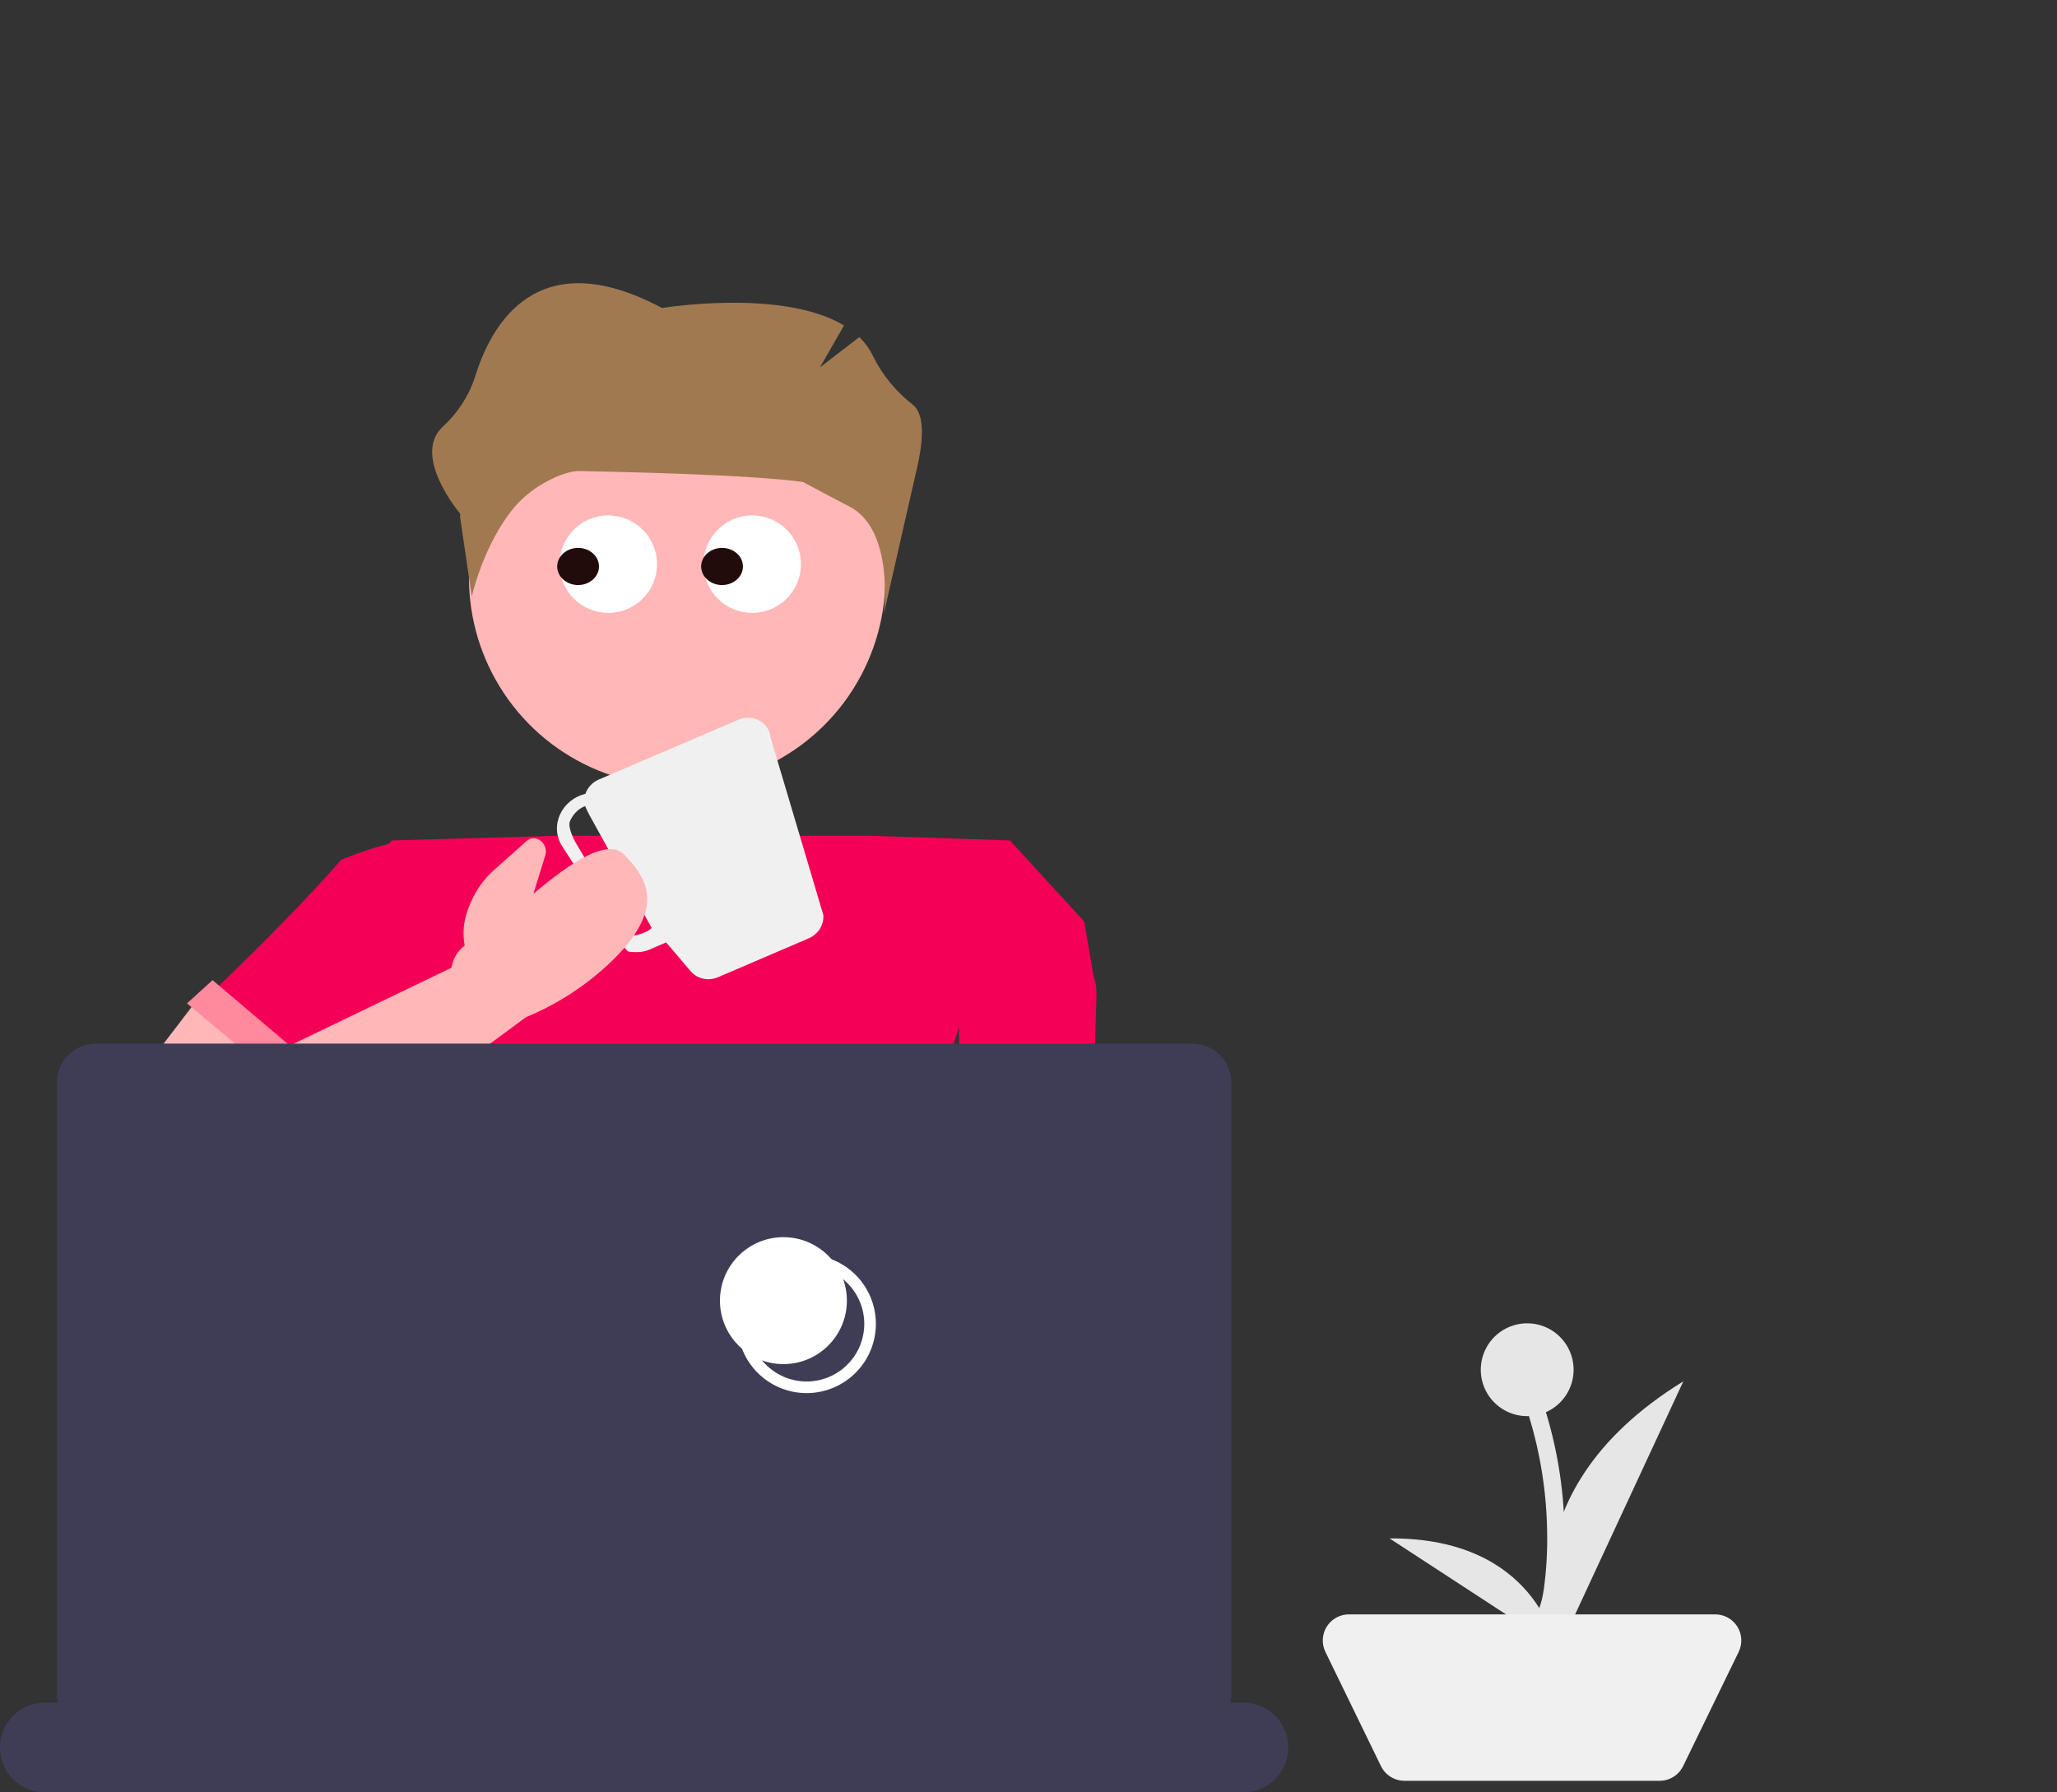 <svg width="443" height="386" viewBox="0 0 443 386" fill="none" xmlns="http://www.w3.org/2000/svg">
<rect x="0" y="0" width="443" height="386" fill="#333333" stroke="none"/>
<path d="M101 124.443C101 133.311 103.63 141.981 108.557 149.354C113.484 156.728 120.487 162.475 128.68 165.869C136.873 169.263 145.889 170.151 154.587 168.42C163.285 166.69 171.274 162.42 177.545 156.149C183.816 149.878 188.086 141.889 189.816 133.191C191.547 124.493 190.659 115.477 187.265 107.284C183.871 99.091 178.124 92.088 170.75 87.161C163.377 82.234 154.707 79.604 145.839 79.604C133.977 79.575 122.588 84.258 114.179 92.625C105.771 100.992 101.03 112.357 101 124.22C101 124.294 101 124.369 101 124.443Z" fill="#FFB7B7"/>
<path d="M196.63 87.197C193.016 84.406 190.077 80.835 188.034 76.751C187.305 75.199 186.298 73.792 185.065 72.6L176.587 79.121L181.768 70.096C168.498 62.075 142.585 66.335 142.585 66.335C115.628 51.981 105.73 69.899 102.279 81.263C100.912 85.375 98.501 89.062 95.283 91.964C88.633 98.304 99.105 110.637 99.105 110.637V111.508L101.604 128.484C101.604 128.484 104.104 117.237 110.699 109.333C114.858 104.35 121.626 101.387 124.769 101.449C165.339 102.24 173.02 103.847 173.02 103.847C173.02 103.847 179.889 107.537 182.922 109.087C192.724 114.096 190.333 132.233 190.333 132.233L197.658 100.042C199.349 92.239 198.41 88.659 196.63 87.197Z" fill="#A17950"/>
<circle cx="130.999" cy="121.5" r="10.5" fill="white"/>
<ellipse cx="124.5" cy="122" rx="4.5" ry="4" fill="#220B0B"/>
<circle cx="161.999" cy="121.5" r="10.5" fill="white"/>
<ellipse cx="155.5" cy="122" rx="4.5" ry="4" fill="#220B0B"/>
<path d="M64.166 231.448L44.882 212.146L28.962 232.977C26.372 236.408 24.906 240.58 24.869 244.624C24.832 248.669 26.226 252.275 28.762 254.692C30.088 255.955 31.686 256.854 33.46 257.335C35.234 257.816 37.148 257.869 39.087 257.492C41.026 257.114 42.95 256.313 44.743 255.137C46.537 253.961 48.164 252.434 49.526 250.647L64.452 231.478L64.166 231.448Z" fill="#FFB7B7"/>
<g clip-path="url(#clip0_149_152)">
<path d="M133.211 310.399C136.199 311.639 137.187 313.237 137.187 313.237C137.845 313.091 138.526 313.081 139.187 313.207C139.849 313.333 140.478 313.593 141.035 313.972C141.593 314.35 142.068 314.839 142.431 315.408C142.793 315.977 143.037 316.614 143.145 317.281L143.473 319.277C143.677 320.531 143.394 321.817 142.684 322.87C141.973 323.923 140.887 324.664 139.65 324.941L139.503 324.974C134.579 327.403 129.246 328.888 123.781 329.352C112.069 330.341 106.157 325.33 106.133 321.663C106.11 318.196 119.852 316.324 124.942 315.569L119.789 313.379C119.459 313.238 119.185 312.993 119.009 312.68C118.833 312.368 118.766 312.005 118.816 311.649C118.867 311.294 119.034 310.964 119.29 310.713C119.546 310.462 119.878 310.303 120.234 310.26L126.262 309.541C128.614 309.23 131.006 309.525 133.211 310.399V310.399Z" fill="#FFB7B7"/>
<path d="M213.102 309.653L139.504 324.967L136.075 312.305L208.04 284.495C209.747 284.131 211.51 284.121 213.221 284.465C214.931 284.81 216.553 285.502 217.986 286.499C219.419 287.496 220.633 288.776 221.554 290.262C222.474 291.748 223.082 293.408 223.339 295.139V295.139C223.828 298.413 223.036 301.752 221.128 304.457C219.22 307.162 216.344 309.024 213.102 309.653Z" fill="#FFB7B7"/>
<path d="M200.404 277.02L225.868 278.68L223.392 298.619C222.965 301.884 221.298 304.861 218.739 306.927C216.18 308.993 212.926 309.99 209.656 309.71V309.71C207.946 309.565 206.283 309.075 204.767 308.27C203.251 307.464 201.914 306.36 200.835 305.022C199.756 303.684 198.958 302.142 198.489 300.486C198.02 298.831 197.889 297.096 198.104 295.388L200.19 276.868L200.404 277.02Z" fill="#FFB7B7"/>
<path d="M236.137 214.499C235.277 239.584 235.576 270.305 235.608 274.772L207.29 276.26L206.41 213.484C206.438 211.624 206.88 209.794 207.709 208.107C208.538 206.42 209.736 204.912 211.23 203.675C212.723 202.437 214.481 201.497 216.396 200.913C218.31 200.328 220.34 200.11 222.361 200.274V200.274C226.186 200.582 229.755 202.234 232.322 204.885C234.889 207.536 236.256 210.981 236.137 214.499Z" fill="#F50057"/>
<path d="M198.255 276.891L228.039 279.501L228.957 269.562L199.461 267.274L198.255 276.891Z" fill="#FF8A9E"/>
</g>
<path d="M92 280.5L88 226L74.763 208.855L55 213L59 202.5L84.5 181L119.807 180H187.5L217.5 181L233.5 198.472L236 213L210.5 208.855L205 226L208 306V334H92V300.958V280.5Z" fill="#F50057"/>
<path d="M73.5 185.156C61.403 198.994 45.799 213.514 43.495 215.851L66.165 235.304L98.898 202.665C99.826 201.663 100.397 200.404 100.574 198.964C100.751 197.525 100.531 195.937 99.927 194.296C99.323 192.656 98.349 190.999 97.063 189.427C95.777 187.855 94.208 186.402 92.451 185.156C89.131 182.799 89.974 181.788 86.499 181.5C83.024 181.212 73.5 185.156 73.5 185.156Z" fill="#F50057"/>
<path d="M66.235 237.82L40.275 216.097L45.778 211.084L71.317 232.744L66.235 237.82Z" fill="#FF8A9E"/>
<path d="M159.004 155.011L128.97 167.882C128.292 168.171 127.682 168.597 127.182 169.129C126.682 169.662 126.305 170.288 126.077 170.965C124.887 171.248 123.772 171.795 122.824 172.563C121.875 173.33 121.121 174.296 120.622 175.382C120.123 176.467 119.894 177.641 119.954 178.806C120.014 179.971 120.361 181.095 120.967 182.086C121.572 183.076 125.32 188.793 125.32 188.793C125.32 188.793 133.969 204.433 135.36 204.954C137.408 205.192 138.608 205.05 139.845 204.52C139.845 204.52 142.476 203.392 143.462 202.97L148.81 209.245C149.494 210.026 150.43 210.565 151.479 210.784C152.528 211.002 153.636 210.888 154.639 210.457L174.166 202.089C175.169 201.659 176.016 200.936 176.581 200.026C177.147 199.115 177.401 198.066 177.307 197.032L165.952 158.836C165.883 158.079 165.63 157.356 165.213 156.723C164.796 156.091 164.227 155.568 163.551 155.196C162.875 154.824 162.112 154.613 161.322 154.581C160.532 154.549 159.738 154.696 159.004 155.011ZM136.584 201.453C135.193 200.932 125.946 184.804 125.946 184.804L123.838 181.243C123.838 181.243 122.178 178.187 122.745 176.875C123.312 175.563 124.339 174.331 125.689 173.753C125.782 173.713 126.017 173.612 126.017 173.612C126.384 174.467 126.569 174.864 126.948 175.551L140.344 199.841C139.765 200.582 137.705 201.344 136.584 201.453Z" fill="#F0F0F0"/>
<path d="M100.78 195.876C99.835 198.279 99.59 200.985 100.073 203.661C99.266 204.245 98.592 205.009 98.092 205.907C97.591 206.806 97.275 207.82 97.161 208.887C97.048 209.955 97.14 211.054 97.432 212.117C97.724 213.181 98.21 214.187 98.861 215.075L100.811 217.743C102.032 219.421 103.769 220.585 105.664 220.993C107.559 221.402 109.469 221.026 111.002 219.941L111.195 219.873C118.801 217.087 125.738 212.751 131.649 207.087C144.325 194.909 138.506 188.422 134.5 184.123C130.494 179.823 120.752 187.588 114.872 192.486L117.466 184.123C117.614 183.598 117.597 183.022 117.418 182.48C117.24 181.938 116.908 181.457 116.473 181.108C116.038 180.759 115.522 180.559 115 180.539C114.477 180.519 113.976 180.679 113.569 180.995L106.837 186.981C104.094 189.272 102.008 192.335 100.78 195.876Z" fill="#FFB7B7"/>
<path d="M48.958 266.5L114.876 217.891L106.551 203.931L31.144 240.239C29.607 241.359 28.332 242.836 27.397 244.58C26.463 246.323 25.889 248.295 25.71 250.375C25.532 252.455 25.753 254.598 26.361 256.673C26.968 258.747 27.948 260.71 29.241 262.439C31.678 265.715 35.092 267.968 38.768 268.725C42.444 269.482 46.096 268.685 48.958 266.5Z" fill="#FFB7B7"/>
<path d="M338.897 294.998C338.897 293.02 338.31 291.087 337.212 289.443C336.113 287.799 334.552 286.518 332.725 285.761C330.898 285.004 328.888 284.806 326.949 285.192C325.009 285.578 323.228 286.53 321.83 287.928C320.431 289.326 319.479 291.108 319.093 293.047C318.708 294.987 318.906 296.997 319.662 298.824C320.419 300.65 321.701 302.212 323.345 303.31C324.989 304.409 326.922 304.995 328.899 304.995C329.024 304.995 329.144 304.981 329.268 304.977C331.74 313.012 333.061 321.358 333.191 329.765C333.286 333.955 333.046 338.147 332.474 342.3C332.039 345.247 331.227 348.627 328.302 350.004C326.12 351.03 328.021 354.263 330.194 353.241C333.493 351.689 335.098 348.209 335.818 344.809C336.638 340.424 337.016 335.968 336.946 331.509C336.985 322.237 335.631 313.012 332.929 304.143C334.704 303.362 336.213 302.081 337.272 300.457C338.332 298.834 338.896 296.937 338.897 294.998Z" fill="#E6E6E6"/>
<path d="M335.717 355.243C335.717 355.243 322.312 322.245 362.528 297.497L335.717 355.243Z" fill="#E6E6E6"/>
<path d="M334.998 354.642C334.998 354.642 330.909 331.123 299.258 331.325L334.998 354.642Z" fill="#E6E6E6"/>
<path d="M357.426 383.527H302.463C301.409 383.527 300.376 383.23 299.482 382.671C298.588 382.112 297.869 381.313 297.408 380.365L285.441 355.767C285.025 354.91 284.832 353.961 284.883 353.009C284.934 352.057 285.225 351.134 285.731 350.326C286.236 349.518 286.939 348.852 287.772 348.39C288.606 347.928 289.544 347.686 290.497 347.686H369.392C370.345 347.686 371.283 347.928 372.116 348.39C372.95 348.852 373.653 349.518 374.158 350.326C374.664 351.134 374.955 352.057 375.006 353.009C375.056 353.96 374.864 354.909 374.447 355.766L362.481 380.364C362.019 381.313 361.301 382.112 360.407 382.671C359.513 383.23 358.48 383.527 357.426 383.527Z" fill="#F0F0F0"/>
<path d="M277.436 376.35C277.436 378.909 276.419 381.364 274.609 383.174C272.799 384.983 270.345 386 267.786 386H9.65C7.091 386 4.636 384.983 2.826 383.174C1.017 381.364 6.62886e-06 378.909 0 376.35C0 373.791 1.017 371.336 2.826 369.526C4.636 367.717 7.091 366.7 9.65 366.7H12.515C12.351 366.125 12.266 365.531 12.262 364.933V233.146C12.262 230.924 13.145 228.792 14.716 227.22C16.288 225.648 18.42 224.765 20.642 224.765H256.793C259.016 224.765 261.148 225.648 262.719 227.22C264.291 228.792 265.174 230.923 265.174 233.146V364.933C265.175 365.531 265.089 366.126 264.92 366.7H267.785C269.053 366.7 270.308 366.949 271.478 367.434C272.649 367.919 273.713 368.63 274.609 369.526C275.505 370.422 276.216 371.486 276.701 372.657C277.186 373.828 277.436 375.083 277.436 376.35Z" fill="#3F3D56"/>
<path d="M173.717 300.034C170.767 300.034 167.883 299.159 165.43 297.52C162.977 295.881 161.065 293.551 159.936 290.825C158.807 288.1 158.511 285.1 159.087 282.207C159.662 279.313 161.083 276.655 163.169 274.569C165.255 272.483 167.913 271.062 170.807 270.487C173.7 269.911 176.7 270.206 179.425 271.335C182.151 272.464 184.481 274.376 186.12 276.829C187.759 279.282 188.634 282.166 188.634 285.117C188.63 289.071 187.057 292.863 184.26 295.66C181.464 298.456 177.672 300.029 173.717 300.034ZM173.717 272.699C171.261 272.699 168.86 273.428 166.818 274.792C164.776 276.157 163.185 278.096 162.245 280.365C161.305 282.634 161.059 285.131 161.538 287.539C162.017 289.948 163.2 292.161 164.937 293.897C166.673 295.634 168.886 296.817 171.295 297.296C173.704 297.775 176.2 297.529 178.469 296.589C180.738 295.649 182.678 294.057 184.042 292.015C185.406 289.973 186.135 287.572 186.135 285.117C186.131 281.824 184.821 278.668 182.493 276.34C180.165 274.013 177.009 272.703 173.717 272.699Z" fill="white"/>
<path d="M168.718 293.785C176.266 293.785 182.385 287.666 182.385 280.117C182.385 272.569 176.266 266.45 168.718 266.45C161.17 266.45 155.051 272.569 155.051 280.117C155.051 287.666 161.17 293.785 168.718 293.785Z" fill="white"/>
<defs>
<clipPath id="clip0_149_152">
<rect width="110.03" height="146.075" fill="white" transform="matrix(-0.977 -0.215 -0.215 0.977 243.849 207.644)"/>
</clipPath>
</defs>
</svg>
